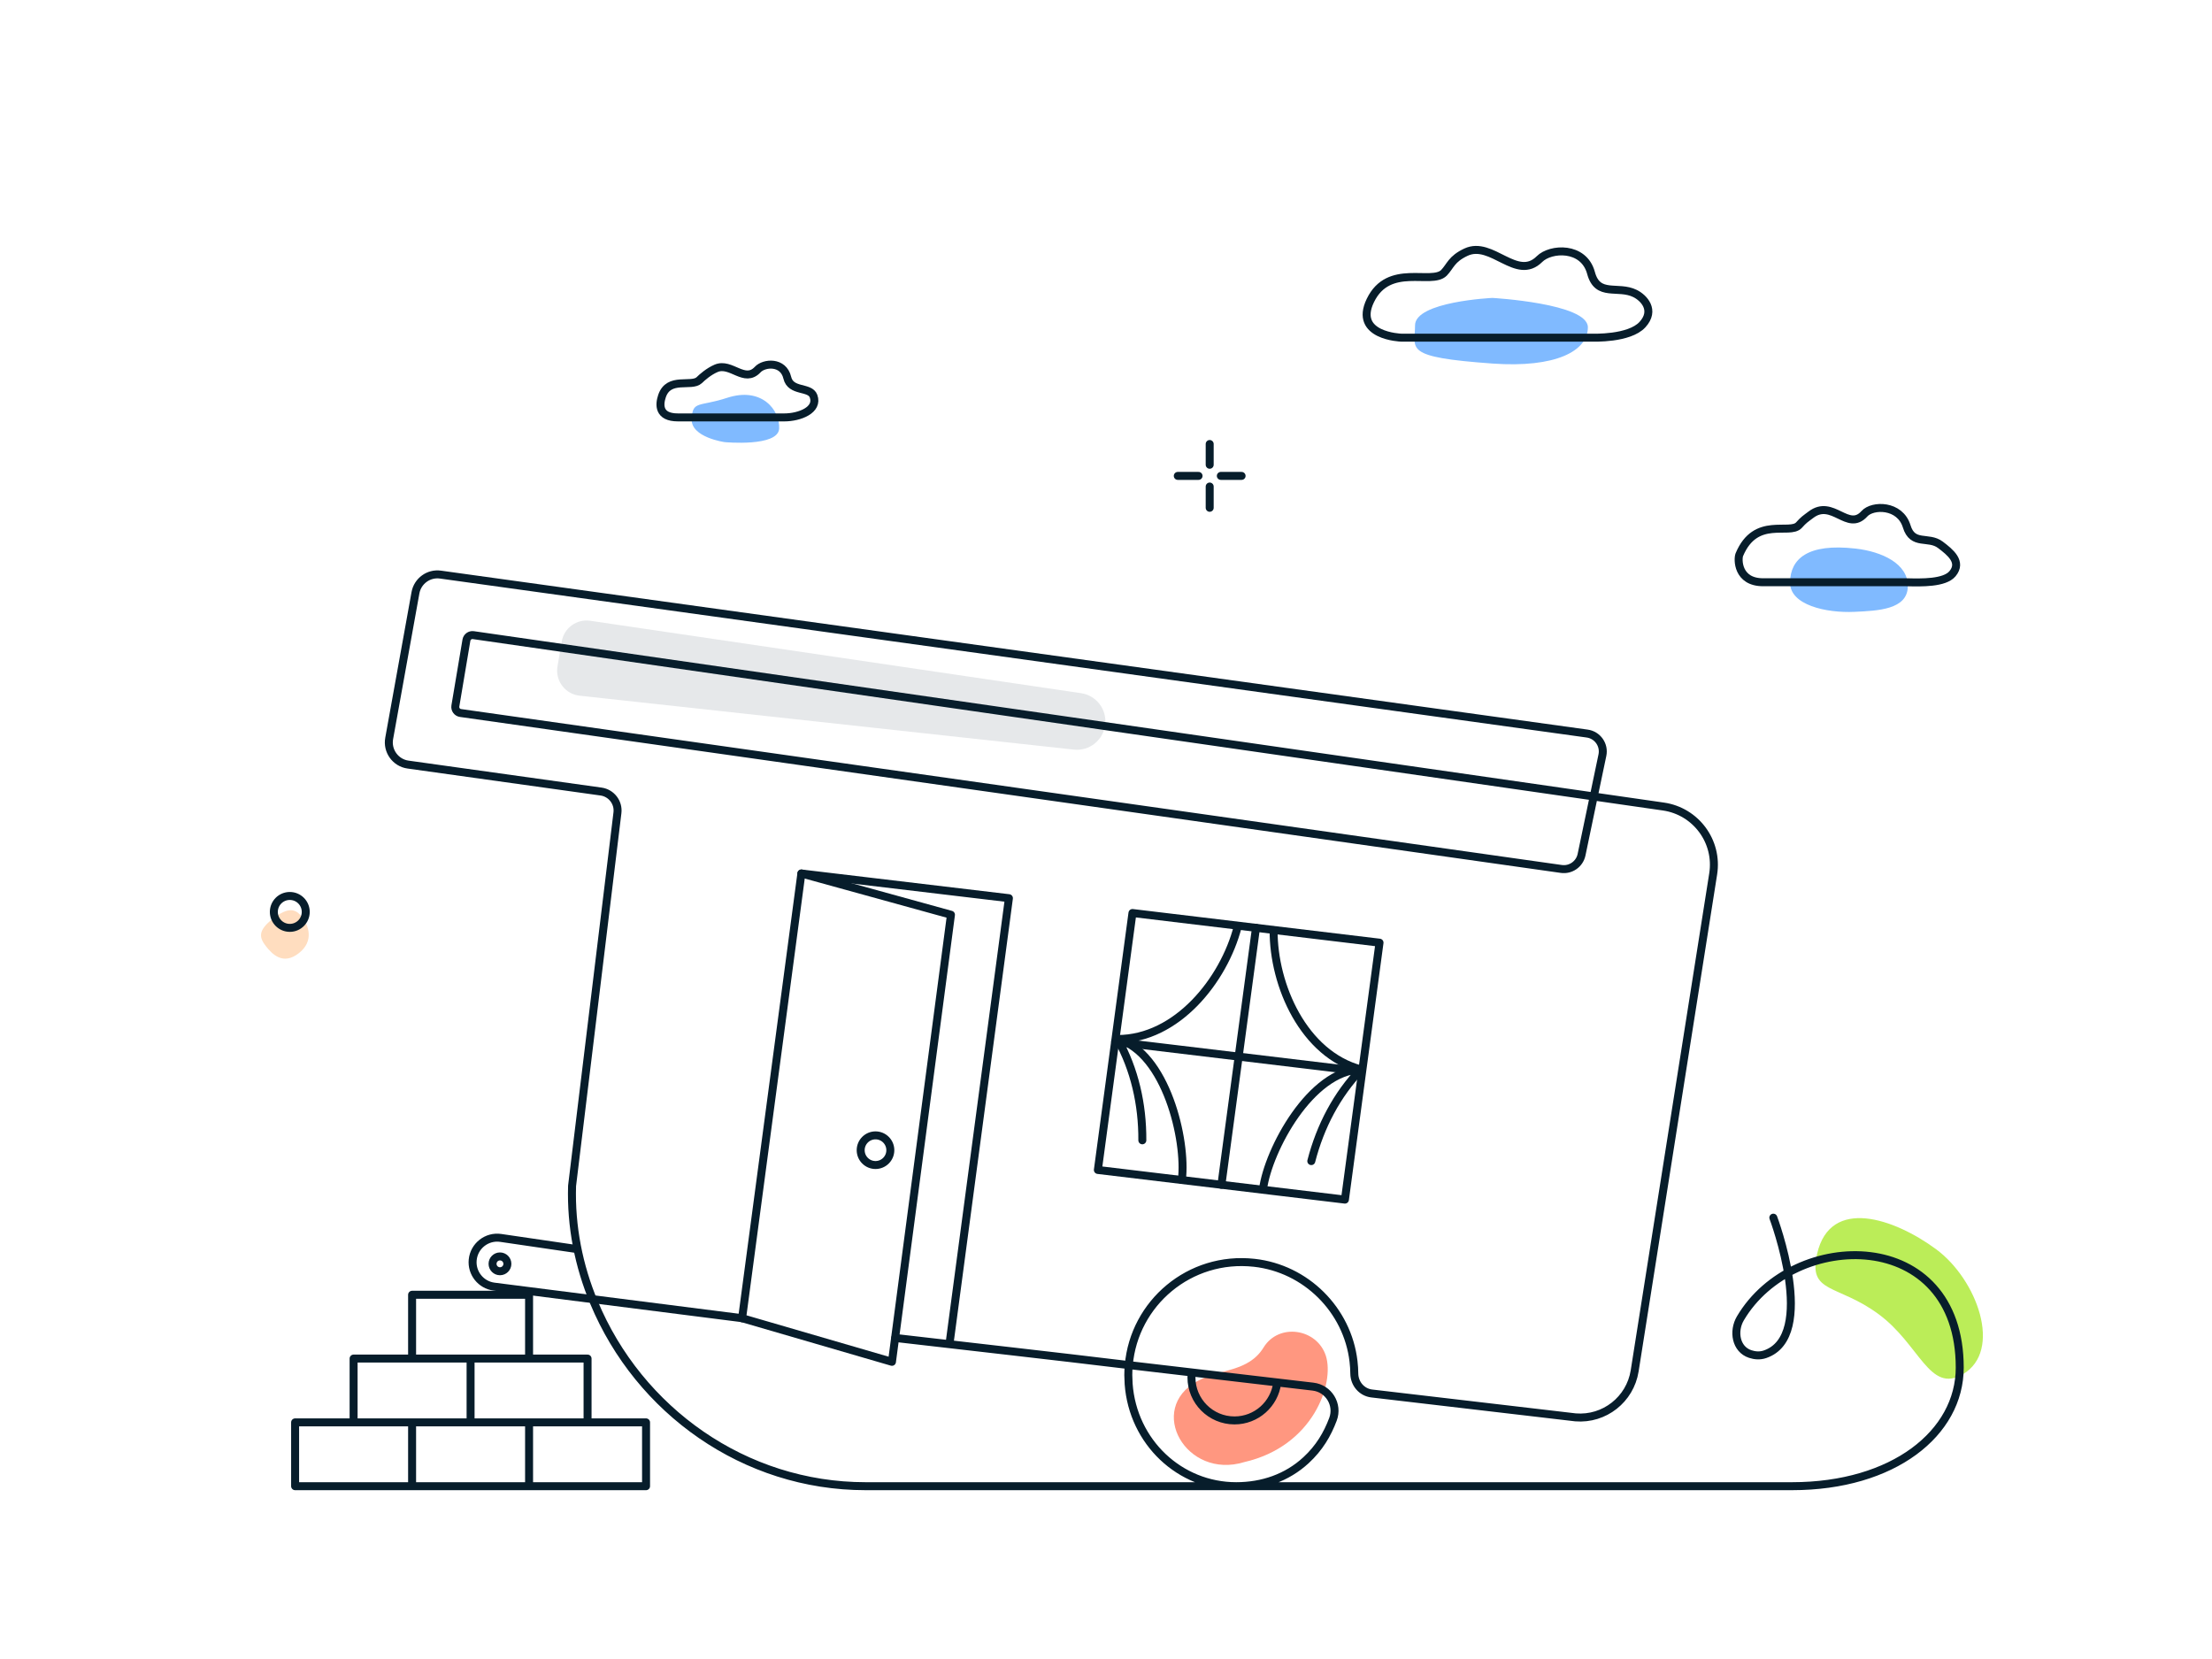 <svg width="416" height="312" viewBox="0 0 416 312" fill="none" xmlns="http://www.w3.org/2000/svg">
<path d="M298.624 61.542C298.617 57.046 280.665 56.028 280.665 56.028C280.665 56.028 266.113 56.699 266.12 61.194C266.127 65.69 263.775 67.163 280.684 68.371C292.546 69.218 298.631 66.037 298.624 61.542Z" fill="#80BAFF"/>
<path d="M336.643 109.476C336.554 113.807 343.473 115.313 348.772 115.065C353.191 114.859 358.706 114.644 358.795 110.313C358.883 105.982 353.875 103.735 349.015 103.174C339.884 102.12 336.732 105.145 336.643 109.476Z" fill="#80BAFF"/>
<path d="M249.347 254.978C251.01 260.124 247 272 233.993 274.97C223.061 278.321 215.552 265.01 225.195 259.731C229.441 257.406 234.773 258.062 237.642 253.402C240.511 248.742 247.684 249.833 249.347 254.978Z" fill="#FF9780"/>
<path d="M341.736 235.797C340.005 243.326 345.523 241.42 353.304 247.154C361.085 252.888 362.846 262.145 369.159 258.435C376.653 254.03 371.874 240.655 364.093 234.921C356.311 229.187 344.226 224.967 341.736 235.797Z" fill="#BBED58"/>
<path d="M146.53 80.608C146.351 84.096 136.28 83.148 136.28 83.148C136.28 83.148 129.902 82.267 130.08 78.779C130.259 75.292 131.453 76.549 136.753 74.816C143.255 72.69 146.709 77.12 146.53 80.608Z" fill="#80BAFF"/>
<path d="M50.008 177.942C51.231 179.516 53.256 181.55 56.185 179.273C59.115 176.997 58.039 174.046 56.816 172.472C55.592 170.897 54.255 170.497 51.325 172.774C48.396 175.05 48.784 176.367 50.008 177.942Z" fill="#FFDDBF"/>
<path d="M105.643 120.636L104.844 125.328C104.386 128.017 106.289 130.537 109.001 130.833L201.952 140.974C204.87 141.292 207.499 139.201 207.846 136.287C208.188 133.41 206.179 130.784 203.313 130.361L111.005 116.745C108.457 116.369 106.076 118.097 105.643 120.636Z" fill="#071D2B" fill-opacity="0.1"/>
<path d="M263.5 63.5C263.5 63.5 254.472 63.21 257.721 56.504C261.179 49.368 269.2 53.651 271.551 51.315C272.796 50.018 272.934 48.721 275.7 47.423C280.555 45.146 285.243 53.002 289.53 48.72C291.604 46.645 297.828 46.255 299.211 51.314C300.455 55.985 304.259 53.59 307.509 55.206C309.125 56.01 311.381 58.32 308.891 61.045C306.402 63.769 299.5 63.5 299.5 63.5L263.5 63.5Z" stroke="#071D2B" stroke-width="1.5" stroke-miterlimit="10" stroke-linecap="round" stroke-linejoin="round"/>
<path d="M127.498 78.5C123.808 78.5 123.959 76.109 124.498 74.5C125.756 70.75 130.03 72.88 131.5 71.5C132.047 70.961 133.284 69.864 134.679 69.27C137.491 68.074 140 72.18 142.5 69.5C143.7 68.21 147.319 67.89 148.059 71.03C148.709 73.8 152.313 72.638 152.998 74.5C153.952 77.092 150.392 78.5 147.498 78.5C147.498 78.5 134.346 78.5 127.498 78.5Z" stroke="#071D2B" stroke-width="1.5" stroke-linecap="round" stroke-linejoin="round"/>
<path d="M227.5 83.5V87.406M227.5 91.5V95.5M233.5 89.5H229.594M225.406 89.5H221.5" stroke="#071D2B" stroke-width="1.5" stroke-miterlimit="10" stroke-linecap="round" stroke-linejoin="round"/>
<path d="M54.5 174.5C56.157 174.5 57.5 173.157 57.5 171.5C57.5 169.843 56.157 168.5 54.5 168.5C52.843 168.5 51.5 169.843 51.5 171.5C51.5 173.157 52.843 174.5 54.5 174.5Z" stroke="#071D2B" stroke-width="1.5" stroke-miterlimit="10" stroke-linecap="round" stroke-linejoin="round"/>
<path d="M331.591 109.5C326.721 109.51 326.771 105.14 327.111 104.31C330.181 96.97 336.581 100.69 338.331 98.75C339.231 97.74 339.511 97.6 340.571 96.8C344.651 93.71 347.501 100.1 350.631 96.62C352.151 94.92 357.311 94.86 358.581 98.98C359.711 102.7 362.651 100.74 364.921 102.46C366.771 103.86 369.041 105.67 367.201 107.89C365.721 109.67 361.401 109.58 358.501 109.5C349.001 109.5 342.631 109.49 331.591 109.5Z" stroke="#071D2B" stroke-width="1.5" stroke-miterlimit="10" stroke-linecap="round" stroke-linejoin="round"/>
<path d="M139.562 247.905L92.917 241.969C90.432 241.652 88.651 239.415 88.9 236.923V236.923C89.163 234.3 91.562 232.427 94.17 232.809L108.432 234.896" stroke="#071D2B" stroke-width="1.5" stroke-miterlimit="10" stroke-linecap="round" stroke-linejoin="round"/>
<path d="M224.107 258.211V258.22C224.079 258.49 224.07 258.759 224.07 259.038C224.07 263.508 227.694 267.132 232.164 267.132C236.28 267.132 239.672 264.065 240.192 260.097" stroke="#071D2B" stroke-width="1.5" stroke-miterlimit="10" stroke-linecap="round" stroke-linejoin="round"/>
<path d="M178.59 252.552L189.741 168.918L150.712 164.272L139.561 247.905" stroke="#071D2B" stroke-width="1.5" stroke-miterlimit="10" stroke-linecap="round" stroke-linejoin="round"/>
<path d="M139.561 247.905L167.746 256.111L178.842 172.031L150.712 164.272" stroke="#071D2B" stroke-width="1.5" stroke-miterlimit="10" stroke-linecap="round" stroke-linejoin="round"/>
<path d="M164.652 219.099C166.192 219.099 167.44 217.85 167.44 216.311C167.44 214.771 166.192 213.523 164.652 213.523C163.112 213.523 161.864 214.771 161.864 216.311C161.864 217.85 163.112 219.099 164.652 219.099Z" stroke="#071D2B" stroke-width="1.5" stroke-miterlimit="10" stroke-linecap="round" stroke-linejoin="round"/>
<path d="M252.934 225.603L206.471 220.028L212.976 171.706L259.439 177.282L252.934 225.603Z" stroke="#071D2B" stroke-width="1.5" stroke-miterlimit="10" stroke-linecap="round" stroke-linejoin="round"/>
<path d="M255.72 201.443L209.722 195.923" stroke="#071D2B" stroke-width="1.5" stroke-miterlimit="10" stroke-linecap="round" stroke-linejoin="round"/>
<path d="M229.704 222.815L236.209 174.494" stroke="#071D2B" stroke-width="1.5" stroke-miterlimit="10" stroke-linecap="round" stroke-linejoin="round"/>
<path d="M210.187 195.402C221.308 195.385 230.155 184.363 232.764 174.294M210.187 195.402C219.26 197.995 223.196 214.452 222.267 221.886M210.187 195.402C213.353 201.088 214.876 207.676 214.833 214.452" stroke="#071D2B" stroke-width="1.5" stroke-miterlimit="10" stroke-linecap="round" stroke-linejoin="round"/>
<path d="M255.965 201.13C245.216 198.275 239.475 185.36 239.522 174.959M255.965 201.13C246.53 201.321 238.524 216.228 237.525 223.653M255.965 201.13C251.452 205.819 248.298 211.8 246.61 218.363" stroke="#071D2B" stroke-width="1.5" stroke-miterlimit="10" stroke-linecap="round" stroke-linejoin="round"/>
<path d="M77.5 279.5V267.5M77.5 279.5H55.5V267.5H77.5M77.5 279.5H99.5M77.5 267.5H99.5M99.5 279.5V267.5M99.5 279.5H121.5V267.5H99.5M88.5 267.5V255.5M88.5 267.5H66.5V255.5H88.5M88.5 267.5H110.5V261.5V255.5H88.5M99.5 255.5V243.5H77.5V255.5H99.5Z" stroke="#071D2B" stroke-width="1.5" stroke-miterlimit="10" stroke-linecap="round" stroke-linejoin="round"/>
<path d="M94.027 239.077C94.797 239.077 95.421 238.453 95.421 237.683C95.421 236.914 94.797 236.29 94.027 236.29C93.257 236.29 92.633 236.914 92.633 237.683C92.633 238.453 93.257 239.077 94.027 239.077Z" stroke="#071D2B" stroke-width="1.5" stroke-miterlimit="10" stroke-linecap="round" stroke-linejoin="round"/>
<path d="M232.487 279.5C237.412 279.5 242.031 277.93 245.627 274.603C248.118 272.298 249.614 269.761 250.683 266.927C251.733 264.149 249.883 261.119 246.928 260.776C237.645 259.688 218.958 257.505 212.295 256.724C212.292 256.724 212.289 256.723 212.286 256.723M232.487 279.5C221.884 279.5 213.066 271.23 212.258 260.274L212.193 258.61C212.193 257.978 212.221 257.347 212.286 256.724L212.286 256.723M232.487 279.5H162.774C140.026 279.5 120.168 265.282 111.703 244.932C108.85 238.092 107.354 230.668 107.586 223.02L116.117 152.861C116.358 150.919 114.983 149.144 113.05 148.865L76.744 143.791C74.374 143.466 72.757 141.208 73.194 138.857L78.138 111.453C78.547 109.26 80.61 107.754 82.831 108.061L298.474 137.955C300.444 138.216 301.764 140.093 301.355 142.026L299.729 149.785L89.01 119.445C88.397 119.361 87.821 119.779 87.718 120.392L85.637 132.77C85.535 133.402 85.971 134.006 86.603 134.09L293.614 163.417C295.389 163.677 297.062 162.506 297.434 160.75L299.72 149.794L312.831 151.681C318.946 152.563 323.155 158.269 322.189 164.356L307.423 257.82C306.568 263.192 301.727 267.002 296.3 266.556L257.987 262.067C256.091 261.844 254.725 260.227 254.697 258.332C254.688 257.57 254.641 256.798 254.548 256.018C253.415 246.326 245.572 238.548 235.87 237.488C223.707 236.15 213.299 245.089 212.286 256.723M232.487 279.5C232.487 279.5 313.333 279.5 337.029 279.5C356.079 279.5 368.558 269.515 368.558 257.198C368.558 230.587 337.321 230.965 327.308 247.928C325.867 250.369 326.457 253.761 329.15 254.646C330.017 254.931 330.967 255.018 331.918 254.696C341.891 251.321 333.502 229 333.502 229M212.286 256.723C197.656 254.95 183.007 253.321 168.368 251.622" stroke="#071D2B" stroke-width="1.5" stroke-miterlimit="10" stroke-linecap="round" stroke-linejoin="round"/>
</svg>
